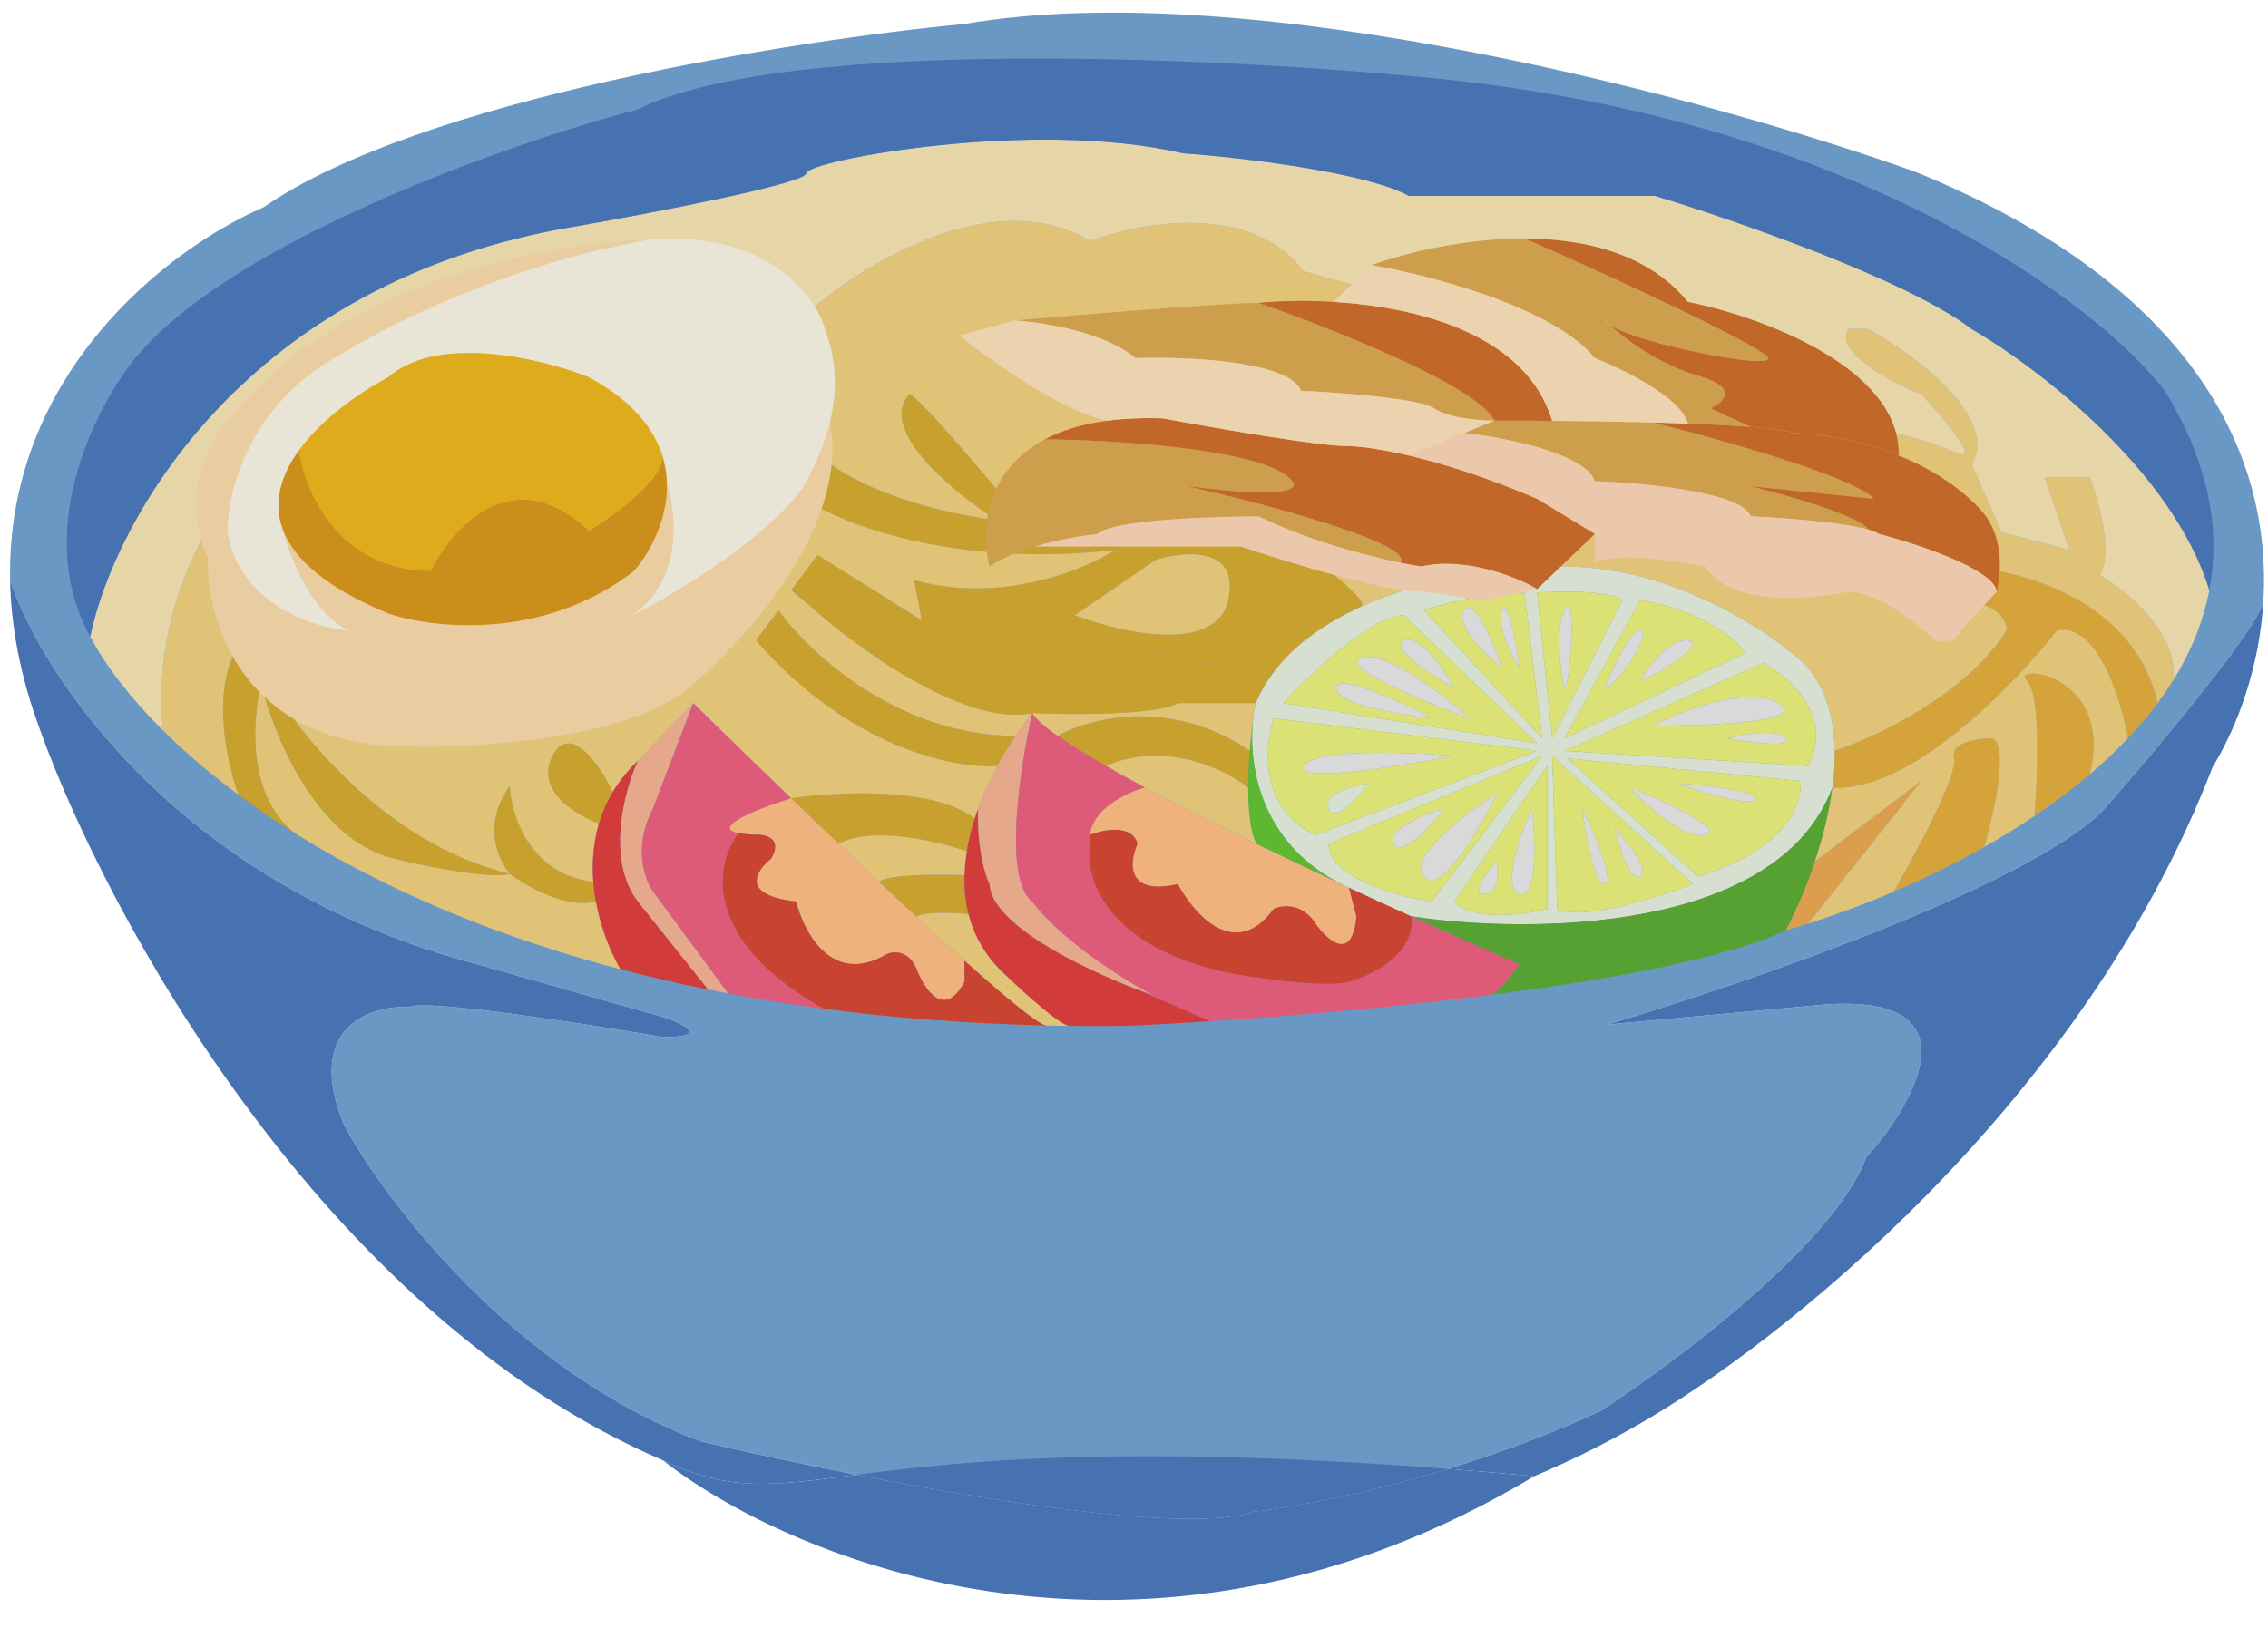 <svg width="78" height="56" viewBox="0 0 78 56" fill="none" xmlns="http://www.w3.org/2000/svg">
<path d="M65.9 5.921C59.162 3.503 43.182 -0.903 33.162 0.825C27.375 1.372 14.452 3.399 9.062 7.131C5.699 8.589 0.212 12.92 0.347 19.955C1.44 23.238 6.184 30.476 16.411 33.171L22.796 34.985C23.485 35.215 24.45 35.676 22.796 35.676C20.121 35.215 14.632 34.363 14.079 34.64C12.754 34.582 10.451 35.313 11.833 38.7C13.244 41.32 17.672 47.165 24.099 49.583C25.534 49.921 27.423 50.334 29.463 50.733C34.752 51.767 41.058 52.707 43.102 52.002C44.336 51.873 46.858 51.429 49.798 50.53C51.459 50.023 53.253 49.37 55.023 48.547C57.614 46.877 63.073 42.794 64.179 39.822C65.88 37.922 67.985 34.208 62.797 34.553L55.282 35.244C59.946 33.862 69.897 30.442 72.385 27.816C74.183 25.761 77.766 21.483 77.842 20.667C77.843 20.66 77.843 20.653 77.844 20.646C78.116 15.871 75.692 9.931 65.9 5.921Z" fill="#6A98C5"/>
<path d="M1.374 25.098C3.62 31.375 11.049 45.19 22.796 50.234C25.14 51.336 26.495 51.114 29.463 50.733C32.85 50.298 38.339 49.654 49.798 50.53C50.747 50.603 51.737 50.686 52.77 50.78C53.96 50.279 55.143 49.696 56.312 49.025C61.034 46.347 71.601 38.072 76.093 26.393C76.952 24.983 77.708 22.96 77.842 20.667C77.766 21.483 74.183 25.761 72.385 27.816C69.897 30.442 59.946 33.862 55.282 35.244L62.797 34.553C67.985 34.208 65.88 37.922 64.179 39.822C63.073 42.794 57.614 46.877 55.023 48.547C53.253 49.37 51.459 50.023 49.798 50.53C46.858 51.429 44.336 51.873 43.102 52.002C41.058 52.707 34.752 51.767 29.463 50.733C27.423 50.334 25.534 49.921 24.099 49.583C17.672 47.165 13.244 41.32 11.833 38.7C10.451 35.313 12.754 34.582 14.079 34.64C14.632 34.363 20.121 35.215 22.796 35.676C24.45 35.676 23.485 35.215 22.796 34.985L16.411 33.171C6.184 30.476 1.44 23.238 0.347 19.955C0.377 21.534 0.69 23.249 1.374 25.098Z" fill="#4672B1"/>
<path d="M29.463 50.733C26.495 51.114 25.14 51.336 22.796 50.234C27.259 53.737 39.502 58.75 52.77 50.78C51.737 50.686 50.747 50.603 49.798 50.53C46.858 51.429 44.336 51.873 43.102 52.002C41.058 52.707 34.752 51.767 29.463 50.733Z" fill="#4672B1"/>
<path d="M8.205 27.345C8.823 27.803 9.496 28.262 10.225 28.714C8.533 27.52 8.653 24.927 8.98 23.497C9.008 23.372 9.038 23.256 9.069 23.151L8.205 22.201C7.238 23.721 7.802 26.264 8.205 27.345Z" fill="#C8A02E"/>
<path d="M9.069 23.151C9.038 23.256 9.008 23.372 8.98 23.497C9.384 25.247 10.866 28.908 13.561 29.543C16.256 30.178 17.332 30.153 17.534 30.061C13.181 29.016 10.077 25.019 9.069 23.151Z" fill="#C8A02E"/>
<path d="M17.534 30.061C18.111 30.493 19.512 31.288 20.492 31.012C20.452 30.793 20.422 30.567 20.405 30.337C18.209 30.074 17.576 28.028 17.534 27.038C16.567 28.351 17.131 29.601 17.534 30.061Z" fill="#C8A02E"/>
<path d="M20.598 28.334C20.707 27.964 20.863 27.597 21.076 27.242C20.644 26.339 19.624 24.827 19.003 26.002C18.381 27.176 19.807 28.046 20.598 28.334Z" fill="#C8A02E"/>
<path d="M28.844 29.025C30.013 28.403 32.268 28.939 33.249 29.284C33.311 28.906 33.404 28.529 33.522 28.161C32.145 27.055 28.739 27.234 27.209 27.461C27.508 27.75 27.813 28.041 28.119 28.334C28.36 28.564 28.602 28.795 28.844 29.025Z" fill="#C8A02E"/>
<path d="M31.527 31.546C31.735 31.351 32.8 31.396 33.307 31.444C33.197 31.008 33.156 30.558 33.169 30.106C32.305 30.073 30.508 30.074 30.232 30.337C30.673 30.752 31.107 31.157 31.527 31.546Z" fill="#C8A02E"/>
<path d="M25.999 22.028C29.247 25.76 32.887 26.462 34.301 26.347C34.502 25.974 34.715 25.625 34.927 25.311C30.874 25.311 27.805 22.431 26.777 20.992L25.999 22.028Z" fill="#C8A02E"/>
<path d="M27.727 20.733C29.339 22.201 33.151 25.017 35.501 24.533C36.883 24.591 39.82 24.602 40.511 24.188C38.063 23.18 32.875 21.199 31.7 21.337L28.119 19.091L27.209 20.301L27.727 20.733Z" fill="#C8A02E"/>
<path d="M40.511 24.188H43.189C43.348 23.809 43.552 23.459 43.793 23.136C41.381 22.911 36.096 21.938 34.292 20.21C33.393 20.284 32.422 20.229 31.441 19.955L31.7 21.337C32.875 21.199 38.063 23.18 40.511 24.188Z" fill="#C8A02E"/>
<path d="M27.727 17.191C28.965 18.026 32.823 19.541 38.352 18.919L39.302 17.938C37.818 18.094 36.46 18.096 35.242 17.998C34.915 17.972 34.598 17.938 34.292 17.898C31.378 17.52 29.398 16.583 28.591 15.982L27.727 17.191Z" fill="#C8A02E"/>
<path d="M31.268 13.563C30.163 14.807 32.823 16.972 34.292 17.898C34.598 17.938 34.915 17.972 35.242 17.998C32.201 14.29 31.326 13.496 31.268 13.563Z" fill="#C8A02E"/>
<path d="M42.925 27.091C42.925 26.671 42.947 26.236 42.979 25.829C40.255 23.963 37.44 24.706 36.373 25.311C36.807 25.616 37.374 25.966 38.039 26.347C40.069 25.456 42.142 26.472 42.925 27.091Z" fill="#C8A02E"/>
<path d="M70.744 21.683C72.126 21.406 72.946 24.044 73.183 25.397C73.55 25.009 73.892 24.605 74.203 24.188C73.446 20.733 69.624 19.638 67.807 19.523L67.202 20.646C68.653 20.646 69.016 21.337 69.016 21.683C67.634 23.894 64.494 25.368 63.096 25.829C63.103 26.242 63.075 26.666 63.02 27.091C65.687 27.272 69.28 23.561 70.744 21.683Z" fill="#D4A33A"/>
<path d="M69.707 23.41C70.191 23.894 70.082 26.721 69.966 28.074C70.63 27.627 71.269 27.149 71.867 26.64C72.731 23.133 69.103 22.806 69.707 23.41Z" fill="#D4A33A"/>
<path d="M67.202 26.088C67.341 26.641 65.878 29.376 65.129 30.674C66.158 30.233 67.211 29.721 68.239 29.14C69.068 26.191 68.757 25.416 68.498 25.397C68.008 25.397 67.064 25.535 67.202 26.088Z" fill="#D4A33A"/>
<path d="M62.417 29.63C62.105 30.563 61.733 31.397 61.408 32.008C61.663 31.935 61.924 31.855 62.192 31.77L66.079 26.865L64.248 28.247L62.417 29.63Z" fill="#DB9E4D"/>
<path fill-rule="evenodd" clip-rule="evenodd" d="M34.306 20.209L34.306 20.209C34.415 20.2 34.523 20.189 34.63 20.177C34.523 20.189 34.415 20.2 34.306 20.209Z" fill="#D9D9D9"/>
<path fill-rule="evenodd" clip-rule="evenodd" d="M46.817 20.869C47.299 20.633 43.16 17.628 41.029 16.154L39.302 17.938L38.352 18.919C37.683 19.352 36.301 19.977 34.63 20.177C34.523 20.189 34.415 20.2 34.306 20.209L34.306 20.209L34.292 20.21C36.096 21.938 41.381 22.911 43.793 23.136C44.532 22.149 45.617 21.411 46.817 20.869ZM39.734 19.264L36.969 21.164C38.553 21.769 41.824 22.512 42.239 20.646C42.653 18.78 40.741 18.947 39.734 19.264Z" fill="#C8A02E"/>
<path d="M53.036 19.523C56.975 19.178 60.666 21.567 62.02 22.806C62.777 23.587 63.076 24.665 63.096 25.829C64.494 25.368 67.634 23.894 69.016 21.683C69.016 21.337 68.653 20.646 67.202 20.646L67.807 19.523C69.624 19.638 73.446 20.733 74.203 24.188C74.392 23.934 74.57 23.675 74.735 23.41C74.961 21.821 73.147 20.329 72.212 19.782C72.683 19.022 72.178 17.22 71.867 16.413H70.312L71.176 18.919L68.844 18.314L67.807 15.982C68.774 14.368 65.838 12.2 64.248 11.317H63.574C63.035 12.077 65.02 13.131 66.079 13.563C66.885 14.427 68.239 16.033 67.202 15.55C66.166 15.066 63.983 14.6 63.02 14.427L44.83 9.33C43.033 6.944 39.187 7.645 37.488 8.294C34.171 6.29 29.598 9.129 27.727 10.799C8.585 9.587 5.009 19.851 5.614 25.134C6.076 25.593 6.594 26.062 7.168 26.535C7.495 26.804 7.841 27.075 8.205 27.345C7.802 26.264 7.238 23.721 8.205 22.201L9.069 23.151C10.077 25.019 13.181 29.016 17.534 30.061C17.131 29.601 16.567 28.351 17.534 27.038C17.576 28.028 18.209 30.074 20.405 30.337C20.384 30.077 20.38 29.811 20.394 29.543C20.415 29.142 20.479 28.736 20.598 28.334C19.807 28.046 18.381 27.176 19.003 26.002C19.624 24.827 20.644 26.339 21.076 27.242C21.298 26.871 21.582 26.512 21.939 26.174L23.84 24.188C24.306 24.645 24.831 25.159 25.395 25.707C25.966 26.263 26.578 26.855 27.209 27.461C28.739 27.234 32.145 27.055 33.522 28.161C33.559 28.045 33.598 27.93 33.639 27.816C33.728 27.569 33.827 27.327 33.933 27.091C34.048 26.835 34.172 26.586 34.301 26.347C32.887 26.462 29.247 25.76 25.999 22.028L26.777 20.992C27.805 22.431 30.874 25.311 34.927 25.311C35.123 25.02 35.318 24.758 35.501 24.533C33.151 25.017 29.339 22.201 27.727 20.733L27.209 20.301L28.119 19.091L31.7 21.337L31.441 19.955C32.422 20.229 33.393 20.284 34.292 20.21L34.306 20.209L34.306 20.209C34.415 20.2 34.523 20.189 34.63 20.177C36.301 19.977 37.683 19.352 38.352 18.919C32.823 19.541 28.965 18.026 27.727 17.191L28.591 15.982C29.398 16.583 31.378 17.52 34.292 17.898C32.823 16.972 30.163 14.807 31.268 13.563C31.326 13.496 32.201 14.29 35.242 17.998C36.46 18.096 37.818 18.094 39.302 17.938L41.029 16.154C43.16 17.628 47.299 20.633 46.817 20.869C48.979 19.892 51.51 19.55 53.036 19.523Z" fill="#E1C377"/>
<path d="M19.866 7.776C8.395 9.641 3.91 17.97 3.102 21.901C3.593 22.832 4.419 23.948 5.614 25.134C5.009 19.851 8.585 9.587 27.727 10.799C29.598 9.129 34.171 6.29 37.488 8.294C39.187 7.645 43.033 6.944 44.83 9.33L63.02 14.427C63.983 14.6 66.166 15.066 67.202 15.55C68.239 16.033 66.885 14.427 66.079 13.563C65.02 13.131 63.035 12.077 63.574 11.317H64.248C65.838 12.2 68.774 14.368 67.807 15.982L68.844 18.314L71.176 18.919L70.312 16.413H71.867C72.178 17.22 72.683 19.022 72.212 19.782C73.147 20.329 74.961 21.821 74.735 23.41C75.337 22.444 75.773 21.407 75.983 20.301C74.714 16.154 70.004 12.584 67.807 11.317C65.596 9.622 59.63 7.559 56.923 6.739H48.458C46.938 5.91 42.642 5.415 40.684 5.271C35.501 4.061 27.727 5.53 27.727 5.962C27.727 6.307 22.486 7.315 19.866 7.776Z" fill="#E5D5A7"/>
<path d="M21.939 31.012C20.834 29.561 21.479 27.182 21.939 26.174C21.582 26.512 21.298 26.871 21.076 27.242C20.863 27.597 20.707 27.964 20.598 28.334C20.479 28.736 20.415 29.142 20.394 29.543C20.38 29.811 20.384 30.077 20.405 30.337C20.422 30.567 20.452 30.793 20.492 31.012C20.54 31.282 20.603 31.542 20.675 31.789C20.859 32.415 21.105 32.954 21.335 33.342C22.3 33.596 23.308 33.831 24.357 34.042L21.939 31.012Z" fill="#D13C3B"/>
<path d="M23.84 24.188L21.939 26.174C21.479 27.182 20.834 29.561 21.939 31.012L24.357 34.042C24.586 34.088 24.816 34.133 25.049 34.177L22.458 30.666C22.17 30.263 21.767 29.129 22.458 27.816L23.84 24.188Z" fill="#E6A88B"/>
<path d="M22.458 30.666L25.049 34.177C26.102 34.376 27.195 34.552 28.331 34.702C24.085 32.334 24.604 29.686 25.395 28.659C24.429 28.46 26.104 27.805 27.209 27.461C26.578 26.855 25.966 26.263 25.395 25.707C24.831 25.159 24.306 24.645 23.84 24.188L22.458 27.816C21.767 29.129 22.17 30.263 22.458 30.666Z" fill="#DD5B78"/>
<path d="M25.999 28.714C26.345 28.703 26.932 28.852 26.517 29.543C25.999 29.946 25.446 30.804 27.381 31.012C27.64 32.077 28.625 33.931 30.491 32.826C30.721 32.719 31.251 32.673 31.527 33.342C31.787 34.034 32.478 35.089 33.169 33.776V33.042C32.661 32.587 32.107 32.082 31.527 31.546C31.107 31.157 30.673 30.752 30.232 30.337C29.774 29.907 29.309 29.467 28.844 29.025C28.602 28.795 28.36 28.564 28.119 28.334C27.813 28.041 27.508 27.75 27.209 27.461C26.104 27.805 24.429 28.46 25.395 28.659C25.536 28.688 25.734 28.707 25.999 28.714Z" fill="#F0B27C"/>
<path d="M26.517 29.543C26.932 28.852 26.345 28.703 25.999 28.714C25.734 28.707 25.536 28.688 25.395 28.659C24.604 29.686 24.085 32.334 28.331 34.702C30.695 35.015 33.242 35.216 35.981 35.277C35.695 35.227 34.615 34.337 33.169 33.042V33.776C32.478 35.089 31.787 34.034 31.527 33.342C31.251 32.673 30.721 32.719 30.491 32.826C28.625 33.931 27.64 32.077 27.381 31.012C25.446 30.804 25.999 29.946 26.517 29.543Z" fill="#C94331"/>
<path d="M36.766 35.29C37.425 35.298 38.095 35.299 38.777 35.29C39.603 35.253 40.571 35.2 41.634 35.131L39.129 34.042C37.189 33.303 34.096 31.795 34.032 30.407C33.885 30.119 33.601 29.198 33.639 27.816C33.598 27.93 33.559 28.045 33.522 28.161C33.404 28.529 33.311 28.906 33.249 29.284C33.205 29.558 33.177 29.832 33.169 30.106C33.156 30.558 33.197 31.008 33.307 31.444C33.495 32.191 33.886 32.899 34.551 33.517C35.164 34.107 36.465 35.287 36.766 35.29Z" fill="#D13C3B"/>
<path d="M35.501 31.012C34.489 30.252 35.079 26.376 35.501 24.533C35.318 24.758 35.123 25.02 34.927 25.311C34.715 25.625 34.502 25.974 34.301 26.347C34.172 26.586 34.048 26.835 33.933 27.091C33.827 27.327 33.728 27.569 33.639 27.816C33.601 29.198 33.885 30.119 34.032 30.407C34.096 31.795 37.189 33.303 39.129 34.042C39.313 34.113 39.487 34.176 39.647 34.232C37.159 32.869 35.846 31.517 35.501 31.012Z" fill="#E6A88B"/>
<path d="M51.222 34.232C51.498 34.197 52.028 33.51 52.259 33.171C51.203 32.714 49.922 32.147 48.544 31.523C48.682 32.83 47.162 33.569 46.385 33.776C45.694 33.983 43.505 33.689 42.498 33.517C38.006 32.659 37.286 30.165 37.488 29.025C37.474 28.917 37.475 28.814 37.488 28.714C37.606 27.798 38.764 27.257 39.388 27.091C38.906 26.834 38.453 26.584 38.039 26.347C37.374 25.966 36.807 25.616 36.373 25.311C35.933 25.001 35.631 24.737 35.501 24.533C35.079 26.376 34.489 30.252 35.501 31.012C35.846 31.517 37.159 32.869 39.647 34.232C39.487 34.176 39.313 34.113 39.129 34.042L41.634 35.131C44.437 34.949 47.906 34.653 51.222 34.232Z" fill="#DD5B78"/>
<path d="M37.488 29.025C37.286 30.165 38.006 32.659 42.498 33.517C43.505 33.689 45.694 33.983 46.385 33.776C47.162 33.569 48.682 32.83 48.544 31.523C47.844 31.205 47.119 30.873 46.385 30.532L46.644 31.523C46.506 33.106 45.665 32.36 45.262 31.789C44.778 31.029 44.081 31.127 43.793 31.271C42.48 33.068 41.058 31.444 40.511 30.407C38.714 30.822 38.841 29.658 39.129 29.025C38.922 28.334 37.948 28.53 37.488 28.714C37.475 28.814 37.474 28.917 37.488 29.025Z" fill="#C94331"/>
<path d="M39.388 27.091C38.764 27.257 37.606 27.798 37.488 28.714C37.948 28.53 38.922 28.334 39.129 29.025C38.841 29.658 38.714 30.822 40.511 30.407C41.058 31.444 42.48 33.068 43.793 31.271C44.081 31.127 44.778 31.029 45.262 31.789C45.665 32.36 46.506 33.106 46.644 31.523L46.385 30.532C46.346 30.514 46.307 30.496 46.268 30.478C45.248 30.003 44.213 29.513 43.208 29.025C41.842 28.362 40.531 27.702 39.388 27.091Z" fill="#F0B27C"/>
<path fill-rule="evenodd" clip-rule="evenodd" d="M46.385 30.532C47.119 30.873 47.844 31.205 48.544 31.523C52.58 32.136 61.126 32.109 63.02 27.091C63.075 26.666 63.103 26.242 63.096 25.829C63.076 24.665 62.777 23.587 62.02 22.806C60.666 21.567 56.975 19.178 53.036 19.523C51.51 19.55 48.979 19.892 46.817 20.869C45.617 21.411 44.532 22.149 43.793 23.136C43.552 23.459 43.348 23.809 43.189 24.188C43.164 24.294 43.142 24.409 43.123 24.533C43.122 24.543 43.12 24.552 43.119 24.561C42.889 26.147 43.251 29.041 46.268 30.478L46.385 30.532ZM55.8 20.646C55.316 20.301 53.641 20.329 52.863 20.387L53.382 25.397L55.8 20.646ZM60.033 22.46C59.134 21.285 57.24 20.761 56.405 20.646L53.813 25.397L60.033 22.46ZM62.192 26.347C63.091 24.62 61.53 23.266 60.637 22.806L53.813 25.829L62.192 26.347ZM52.431 20.387C50.98 20.411 49.523 20.8 48.976 20.992L53.036 25.397L52.431 20.387ZM48.285 21.164C47.179 21.164 45.06 23.18 44.139 24.188L52.863 25.57L48.285 21.164ZM52.863 25.829L43.793 24.706C43.102 27.263 44.484 28.444 45.262 28.714L52.863 25.829ZM49.235 31.012L53.036 26.002L49.365 27.513L45.694 29.025C45.694 30.196 48.055 30.837 49.235 31.012ZM53.209 26.347L50.013 31.012C50.635 31.703 52.403 31.472 53.209 31.271V26.347ZM58.219 30.407L53.382 26.002L53.554 31.271C54.453 31.69 57.038 30.87 58.219 30.407ZM58.392 30.148L53.9 26.088L61.933 26.865C62.002 28.731 59.601 29.831 58.392 30.148Z" fill="#D6DFD0"/>
<path fill-rule="evenodd" clip-rule="evenodd" d="M44.139 24.188C45.06 23.18 47.179 21.164 48.285 21.164L52.863 25.57L44.139 24.188ZM50.531 24.706C49.638 23.9 47.646 22.356 46.817 22.633C45.987 22.909 48.947 24.13 50.531 24.706ZM50.013 23.669C49.667 23.036 48.838 21.821 48.285 22.028C47.732 22.235 49.206 23.209 50.013 23.669ZM49.235 24.706C48.141 24.591 45.953 24.222 45.953 23.669C45.953 23.117 48.141 24.13 49.235 24.706Z" fill="#DBE174"/>
<path fill-rule="evenodd" clip-rule="evenodd" d="M48.976 20.992C49.523 20.8 50.98 20.411 52.431 20.387L53.036 25.397L48.976 20.992ZM51.654 22.978C51.078 22.518 50.013 21.475 50.358 20.992C50.704 20.508 51.366 22.115 51.654 22.978ZM52.259 22.978C51.971 22.51 51.447 21.457 51.654 20.992C51.861 20.526 52.143 22.122 52.259 22.978Z" fill="#DBE174"/>
<path fill-rule="evenodd" clip-rule="evenodd" d="M52.863 20.387C53.641 20.329 55.316 20.301 55.8 20.646L53.382 25.397L52.863 20.387ZM53.813 23.669C53.669 23.065 53.468 21.683 53.813 20.992C54.245 20.128 53.986 23.669 53.813 23.669Z" fill="#DBE174"/>
<path fill-rule="evenodd" clip-rule="evenodd" d="M56.405 20.646C57.24 20.761 59.134 21.285 60.033 22.46L53.813 25.397L56.405 20.646ZM55.196 23.669C55.455 23.007 56.059 21.683 56.405 21.683C56.837 21.683 55.714 23.525 55.196 23.669ZM56.405 23.41C56.693 22.921 57.424 21.959 58.046 22.028C58.823 22.115 56.664 23.41 56.405 23.41Z" fill="#DBE174"/>
<path fill-rule="evenodd" clip-rule="evenodd" d="M60.637 22.806C61.53 23.266 63.091 24.62 62.192 26.347L53.813 25.829L60.637 22.806ZM56.837 24.965C57.851 24.447 60.135 23.566 61.156 24.188C62.432 24.965 57.269 24.965 56.837 24.965ZM59.428 25.397C59.971 25.253 61.126 25.052 61.408 25.397C61.69 25.742 60.206 25.541 59.428 25.397Z" fill="#DBE174"/>
<path fill-rule="evenodd" clip-rule="evenodd" d="M53.9 26.088L58.392 30.148C59.601 29.831 62.002 28.731 61.933 26.865L53.9 26.088ZM56.059 27.091C56.606 27.701 57.891 28.881 58.651 28.714C59.411 28.548 57.24 27.563 56.059 27.091ZM57.787 26.952C58.622 27.009 60.309 27.194 60.378 27.47C60.465 27.816 58.219 27.211 57.787 26.952Z" fill="#DBE174"/>
<path fill-rule="evenodd" clip-rule="evenodd" d="M53.382 26.002L58.219 30.407C57.038 30.87 54.453 31.69 53.554 31.271L53.382 26.002ZM54.418 27.816C54.821 28.638 55.541 30.307 55.196 30.407C54.85 30.507 54.533 28.721 54.418 27.816ZM55.541 28.507C55.973 28.967 56.75 29.941 56.405 30.148C56.059 30.355 55.685 29.14 55.541 28.507Z" fill="#DBE174"/>
<path fill-rule="evenodd" clip-rule="evenodd" d="M53.036 26.002L49.235 31.012C48.055 30.837 45.694 30.196 45.694 29.025L49.365 27.513L53.036 26.002ZM51.481 27.297C50.416 27.96 48.423 29.457 48.976 30.148C49.529 30.839 50.877 28.535 51.481 27.297ZM49.667 27.816C48.976 28.017 47.663 28.541 47.94 29.025C48.216 29.509 49.206 28.42 49.667 27.816Z" fill="#DBE174"/>
<path fill-rule="evenodd" clip-rule="evenodd" d="M43.793 24.706L52.863 25.829L45.262 28.714C44.484 28.444 43.102 27.263 43.793 24.706ZM50.013 26.002C48.429 25.869 45.175 25.752 44.83 26.347C44.484 26.942 48.141 26.365 50.013 26.002ZM47.076 26.952C46.529 27.028 45.486 27.306 45.694 27.816C45.901 28.325 46.702 27.452 47.076 26.952Z" fill="#DBE174"/>
<path fill-rule="evenodd" clip-rule="evenodd" d="M50.013 31.012L53.209 26.347V31.271C52.403 31.472 50.635 31.703 50.013 31.012ZM52.691 27.816C52.287 28.708 51.637 30.545 52.259 30.753C52.88 30.96 52.806 28.881 52.691 27.816ZM51.481 29.63C51.136 30.004 50.566 30.753 51.049 30.753C51.533 30.753 51.539 30.004 51.481 29.63Z" fill="#DBE174"/>
<path d="M47.076 26.952C46.529 27.028 45.486 27.306 45.694 27.816C45.901 28.325 46.702 27.452 47.076 26.952Z" fill="#D6DFD0"/>
<path d="M50.013 26.002C48.429 25.869 45.175 25.752 44.83 26.347C44.484 26.942 48.141 26.365 50.013 26.002Z" fill="#D9D9D9"/>
<path d="M49.235 24.706C48.141 24.591 45.953 24.222 45.953 23.669C45.953 23.117 48.141 24.13 49.235 24.706Z" fill="#D9D9D9"/>
<path d="M50.531 24.706C49.638 23.9 47.646 22.356 46.817 22.633C45.987 22.909 48.947 24.13 50.531 24.706Z" fill="#D9D9D9"/>
<path d="M50.013 23.669C49.667 23.036 48.838 21.821 48.285 22.028C47.732 22.235 49.206 23.209 50.013 23.669Z" fill="#D9D9D9"/>
<path d="M51.654 22.978C51.078 22.518 50.013 21.475 50.358 20.992C50.704 20.508 51.366 22.115 51.654 22.978Z" fill="#D9D9D9"/>
<path d="M52.259 22.978C51.971 22.51 51.447 21.457 51.654 20.992C51.861 20.526 52.143 22.122 52.259 22.978Z" fill="#D9D9D9"/>
<path d="M53.813 23.669C53.669 23.065 53.468 21.683 53.813 20.992C54.245 20.128 53.986 23.669 53.813 23.669Z" fill="#D9D9D9"/>
<path d="M55.196 23.669C55.455 23.007 56.059 21.683 56.405 21.683C56.837 21.683 55.714 23.525 55.196 23.669Z" fill="#D9D9D9"/>
<path d="M56.405 23.41C56.693 22.921 57.424 21.959 58.046 22.028C58.823 22.115 56.664 23.41 56.405 23.41Z" fill="#D9D9D9"/>
<path d="M56.837 24.965C57.851 24.447 60.135 23.566 61.156 24.188C62.432 24.965 57.269 24.965 56.837 24.965Z" fill="#D9D9D9"/>
<path d="M59.428 25.397C59.971 25.253 61.126 25.052 61.408 25.397C61.69 25.742 60.206 25.541 59.428 25.397Z" fill="#D9D9D9"/>
<path d="M57.787 26.952C58.622 27.009 60.309 27.194 60.378 27.47C60.465 27.816 58.219 27.211 57.787 26.952Z" fill="#D9D9D9"/>
<path d="M56.059 27.091C56.606 27.701 57.891 28.881 58.651 28.714C59.411 28.548 57.24 27.563 56.059 27.091Z" fill="#D9D9D9"/>
<path d="M55.541 28.507C55.973 28.967 56.75 29.941 56.405 30.148C56.059 30.355 55.685 29.14 55.541 28.507Z" fill="#D9D9D9"/>
<path d="M54.418 27.816C54.821 28.638 55.541 30.307 55.196 30.407C54.85 30.507 54.533 28.721 54.418 27.816Z" fill="#D9D9D9"/>
<path d="M52.691 27.816C52.287 28.708 51.637 30.545 52.259 30.753C52.88 30.96 52.806 28.881 52.691 27.816Z" fill="#D9D9D9"/>
<path d="M51.481 29.63C51.136 30.004 50.566 30.753 51.049 30.753C51.533 30.753 51.539 30.004 51.481 29.63Z" fill="#D9D9D9"/>
<path d="M51.481 27.297C50.416 27.96 48.423 29.457 48.976 30.148C49.529 30.839 50.877 28.535 51.481 27.297Z" fill="#D9D9D9"/>
<path d="M49.667 27.816C48.976 28.017 47.663 28.541 47.94 29.025C48.216 29.509 49.206 28.42 49.667 27.816Z" fill="#D9D9D9"/>
<path d="M42.925 27.091C42.923 27.878 42.994 28.615 43.208 29.025C44.213 29.513 45.248 30.003 46.268 30.478C43.251 29.041 42.889 26.147 43.119 24.561C43.07 24.895 43.017 25.342 42.979 25.829C42.947 26.236 42.925 26.671 42.925 27.091Z" fill="#5DB731"/>
<path d="M51.222 34.232C55.413 33.699 59.36 32.966 61.408 32.008C61.733 31.397 62.105 30.563 62.417 29.63C62.685 28.83 62.909 27.957 63.02 27.091C61.126 32.109 52.58 32.136 48.544 31.523C49.922 32.147 51.203 32.714 52.259 33.171C52.028 33.51 51.498 34.197 51.222 34.232Z" fill="#57A132"/>
<path d="M63.02 27.091C62.909 27.957 62.685 28.83 62.417 29.63L64.248 28.247L66.079 26.865L62.192 31.77C63.115 31.476 64.11 31.11 65.129 30.674C65.878 29.376 67.341 26.641 67.202 26.088C67.064 25.535 68.008 25.397 68.498 25.397C68.757 25.416 69.068 26.191 68.239 29.14C68.826 28.807 69.405 28.451 69.966 28.074C70.082 26.721 70.191 23.894 69.707 23.41C69.103 22.806 72.731 23.133 71.867 26.64C72.332 26.244 72.774 25.83 73.183 25.397C72.946 24.044 72.126 21.406 70.744 21.683C69.28 23.561 65.687 27.272 63.02 27.091Z" fill="#E1C377"/>
<path d="M74.451 13.436C72.177 10.499 64.034 4.246 49.66 2.725C42.577 2.005 27.115 1.205 21.933 3.762C17.585 4.914 8.043 8.236 4.657 12.313C3.303 13.983 1.098 18.239 3.102 21.901C3.91 17.97 8.395 9.641 19.866 7.776C22.486 7.315 27.727 6.307 27.727 5.962C27.727 5.53 35.501 4.061 40.684 5.271C42.642 5.415 46.938 5.91 48.458 6.739H56.923C59.63 7.559 65.596 9.622 67.807 11.317C70.004 12.584 74.714 16.154 75.983 20.301C76.373 18.245 75.985 15.953 74.451 13.436Z" fill="#4672B1"/>
<path d="M36.969 21.164L39.734 19.264C40.741 18.947 42.653 18.78 42.239 20.646C41.824 22.512 38.553 21.769 36.969 21.164Z" fill="#E1C377"/>
<path d="M39.388 27.091C40.531 27.702 41.842 28.362 43.208 29.025C42.994 28.615 42.923 27.878 42.925 27.091C42.142 26.472 40.069 25.456 38.039 26.347C38.453 26.584 38.906 26.834 39.388 27.091Z" fill="#E1C377"/>
<path d="M43.123 24.533C43.142 24.409 43.164 24.294 43.189 24.188H40.511C39.82 24.602 36.883 24.591 35.501 24.533C35.631 24.737 35.933 25.001 36.373 25.311C37.44 24.706 40.255 23.963 42.979 25.829C43.017 25.342 43.07 24.895 43.119 24.561C43.12 24.552 43.122 24.543 43.123 24.533Z" fill="#E1C377"/>
<path d="M30.232 30.337C30.508 30.074 32.305 30.073 33.169 30.106C33.177 29.832 33.205 29.558 33.249 29.284C32.268 28.939 30.013 28.403 28.844 29.025C29.309 29.467 29.774 29.907 30.232 30.337Z" fill="#E1C377"/>
<path d="M36.766 35.29C36.465 35.287 35.164 34.107 34.551 33.517C33.886 32.899 33.495 32.191 33.307 31.444C32.8 31.396 31.735 31.351 31.527 31.546C32.107 32.082 32.661 32.587 33.169 33.042C34.615 34.337 35.695 35.227 35.981 35.277L36.019 35.278C36.267 35.283 36.515 35.287 36.766 35.29Z" fill="#E1C377"/>
<path d="M10.225 28.714C12.226 29.956 14.65 31.151 17.534 32.174C18.722 32.595 19.988 32.988 21.335 33.342C21.105 32.954 20.859 32.415 20.675 31.789C20.603 31.542 20.54 31.282 20.492 31.012C19.512 31.288 18.111 30.493 17.534 30.061C17.332 30.153 16.256 30.178 13.561 29.543C10.866 28.908 9.384 25.247 8.98 23.497C8.653 24.927 8.533 27.52 10.225 28.714Z" fill="#E1C377"/>
<path d="M23.022 21.706C19.152 25.092 13.866 24.211 11.707 23.347C9.128 21.979 7.762 20.543 7.149 19.201C7.085 21.36 8.372 25.68 14.039 25.68C16.314 25.737 21.398 25.438 23.541 23.779C25.501 22.195 29.246 18.13 28.539 14.537C28.494 14.726 28.44 14.915 28.378 15.102C28.331 15.658 28.04 16.239 27.595 16.817C26.364 18.943 24.378 20.749 23.022 21.706Z" fill="#EACCA1"/>
<path fill-rule="evenodd" clip-rule="evenodd" d="M28.378 15.102C28.184 15.689 27.915 16.264 27.595 16.817C26.183 18.649 23.221 20.444 21.554 21.274C23.489 20.169 23.28 17.704 22.934 16.61C22.972 17.841 22.375 18.97 21.813 19.633C18.703 22.052 14.874 21.62 13.348 21.101C11.2 20.21 10.121 19.227 9.741 18.251C9.964 19.172 10.739 21.153 12.052 21.706C10.788 21.604 8.171 20.77 7.819 18.251C7.819 16.926 8.597 13.863 11.707 12.204C13.236 11.225 17.52 9.06 22.418 8.231C19.193 8.317 11.828 9.613 8.165 14.105C7.149 15.085 6.152 17.018 7.149 19.201C7.762 20.543 9.128 21.979 11.707 23.347C13.866 24.211 19.152 25.092 23.022 21.706C24.378 20.749 26.364 18.943 27.595 16.817C28.04 16.239 28.331 15.658 28.378 15.102ZM22.766 15.643C22.749 15.591 22.73 15.539 22.711 15.487C22.739 15.536 22.757 15.589 22.766 15.643Z" fill="#EACCA1"/>
<path d="M28.378 11.341C28.061 10.189 26.426 7.954 22.418 8.231C17.52 9.06 13.236 11.225 11.707 12.204C8.597 13.863 7.819 16.926 7.819 18.251C8.171 20.77 10.788 21.604 12.052 21.706C10.739 21.153 9.964 19.172 9.741 18.251C9.368 17.292 9.667 16.34 10.288 15.487C11.044 14.447 12.277 13.556 13.348 12.982C15.075 11.461 18.674 12.348 20.258 12.982C21.635 13.731 22.377 14.607 22.711 15.487C22.739 15.536 22.757 15.589 22.766 15.643C22.872 15.968 22.924 16.292 22.934 16.61C23.28 17.704 23.489 20.169 21.554 21.274C23.221 20.444 26.183 18.649 27.595 16.817C27.915 16.264 28.184 15.689 28.378 15.102C28.44 14.915 28.494 14.726 28.539 14.537C28.793 13.483 28.784 12.401 28.378 11.341Z" fill="#E8E4D6"/>
<path d="M13.348 21.101C14.874 21.62 18.703 22.052 21.813 19.633C22.375 18.97 22.972 17.841 22.934 16.61C22.924 16.292 22.872 15.968 22.766 15.643C22.897 16.426 21.189 17.686 20.258 18.251C17.632 15.794 15.536 18.149 14.816 19.633C11.637 19.633 10.473 16.869 10.288 15.487C9.667 16.34 9.368 17.292 9.741 18.251C10.121 19.227 11.2 20.21 13.348 21.101Z" fill="#CB8E1B"/>
<path d="M20.258 12.982C18.674 12.348 15.075 11.461 13.348 12.982C12.277 13.556 11.044 14.447 10.288 15.487C10.473 16.869 11.637 19.633 14.816 19.633C15.536 18.149 17.632 15.794 20.258 18.251C21.189 17.686 22.897 16.426 22.766 15.643C22.749 15.591 22.73 15.539 22.711 15.487C22.377 14.607 21.635 13.731 20.258 12.982Z" fill="#DDAB1C"/>
<path d="M37.747 18.366C38.231 17.882 41.634 17.761 43.275 17.761C45.003 18.597 46.959 19.115 48.164 19.359C48.644 18.703 43.492 17.329 40.856 16.725C42.526 16.955 45.521 17.191 44.139 16.293C42.757 15.394 38.092 15.132 35.933 15.113C33.876 16.203 33.715 18.258 34.033 19.489C34.436 19.201 35.003 18.973 35.587 18.799C36.406 18.555 37.26 18.416 37.747 18.366Z" fill="#CD9E4B"/>
<path d="M34.896 11.024C35.846 11.081 38.006 11.421 39.043 12.319C40.77 12.262 44.329 12.406 44.744 13.442C46.068 13.503 48.838 13.708 49.322 14.047C49.805 14.386 50.905 14.47 51.395 14.47C50.842 13.289 45.751 11.277 43.275 10.419C42.1 10.419 37.2 10.822 34.896 11.024Z" fill="#CD9E4B"/>
<path d="M51.395 14.47L50.358 14.894C51.712 15.044 54.505 15.585 54.85 16.552C56.52 16.609 59.929 16.931 60.206 17.761C61.285 17.81 63.372 17.963 64.265 18.222C63.989 17.76 61.444 17.031 60.206 16.725L64.438 17.157C63.749 16.396 59.083 15.09 56.837 14.532C55.678 14.502 54.466 14.484 53.382 14.476C52.641 14.47 51.96 14.469 51.395 14.47Z" fill="#CD9E4B"/>
<path d="M51.395 14.47C51.96 14.469 52.641 14.47 53.382 14.476C52.497 11.534 48.845 10.566 45.867 10.385C44.89 10.326 43.986 10.351 43.275 10.419C45.751 11.277 50.842 13.289 51.395 14.47Z" fill="#C06729"/>
<path fill-rule="evenodd" clip-rule="evenodd" d="M54.85 12.319C53.399 10.553 49.12 9.452 47.162 9.123C48.401 8.676 50.402 8.201 52.431 8.207C55.167 9.388 60.741 11.974 60.81 12.319C60.89 12.719 56.32 11.818 55.355 11.175C55.294 11.12 55.241 11.069 55.196 11.024C55.222 11.072 55.276 11.123 55.355 11.175C55.911 11.681 57.084 12.55 58.392 12.924C59.843 13.339 59.284 13.845 58.824 14.047L60.206 14.687C59.595 14.639 58.852 14.601 58.046 14.571C57.839 13.691 55.829 12.703 54.85 12.319Z" fill="#CD9E4B"/>
<path d="M58.046 10.385C56.704 8.746 54.553 8.214 52.431 8.207C55.167 9.388 60.741 11.974 60.81 12.319C60.89 12.719 56.32 11.818 55.355 11.175C55.911 11.681 57.084 12.55 58.392 12.924C59.843 13.339 59.284 13.845 58.824 14.047L60.206 14.687C60.907 14.742 61.432 14.81 61.674 14.894C62.542 14.911 63.925 15.116 65.3 15.671C65.367 12.617 60.492 10.874 58.046 10.385Z" fill="#C06729"/>
<path d="M46.298 15.343C45.331 15.343 41.691 14.709 39.993 14.392C39.284 14.367 38.653 14.397 38.092 14.47C37.209 14.587 36.499 14.813 35.933 15.113C38.092 15.132 42.757 15.394 44.139 16.293C45.521 17.191 42.526 16.955 40.856 16.725C43.492 17.329 48.644 18.703 48.164 19.359C48.454 19.418 48.7 19.461 48.89 19.489C50.341 19.143 52.143 19.834 52.863 20.266L54.85 18.366L52.863 17.157C51.096 16.399 49.598 15.938 48.458 15.671C47.413 15.426 46.67 15.343 46.298 15.343Z" fill="#C06729"/>
<path d="M64.611 18.366C65.935 18.711 68.602 19.593 68.671 20.353C68.894 19.349 68.798 18.256 68.093 17.508C67.302 16.667 66.303 16.076 65.3 15.671C63.925 15.116 62.542 14.911 61.674 14.894C61.432 14.81 60.907 14.742 60.206 14.687C59.595 14.639 58.852 14.601 58.046 14.571C57.655 14.556 57.249 14.543 56.837 14.532C59.083 15.09 63.749 16.396 64.438 17.157L60.206 16.725C61.444 17.031 63.989 17.76 64.265 18.222C64.42 18.267 64.539 18.315 64.611 18.366Z" fill="#C06729"/>
<path d="M39.993 14.392C41.691 14.709 45.331 15.343 46.298 15.343C46.67 15.343 47.413 15.426 48.458 15.671L50.358 14.894L51.395 14.47C50.905 14.47 49.805 14.386 49.322 14.047C48.838 13.708 46.068 13.503 44.744 13.442C44.329 12.406 40.77 12.262 39.043 12.319C38.006 11.421 35.846 11.081 34.896 11.024L32.996 11.542C34.061 12.4 36.572 14.187 38.092 14.47C38.653 14.397 39.284 14.367 39.993 14.392Z" fill="#ECD3AF"/>
<path d="M45.867 10.385C48.845 10.566 52.497 11.534 53.382 14.476C54.466 14.484 55.678 14.502 56.837 14.532C57.249 14.543 57.655 14.556 58.046 14.571C57.839 13.691 55.829 12.703 54.85 12.319C53.399 10.553 49.12 9.452 47.162 9.123L45.867 10.385Z" fill="#ECD3AF"/>
<path d="M52.863 17.157L54.85 18.366V19.359C55.541 18.979 57.672 19.287 58.651 19.489C59.48 20.871 62.279 20.641 63.574 20.353C64.44 20.353 65.578 21.166 66.393 21.893C66.737 22.2 67.304 22.082 67.461 21.648L68.671 20.353C68.602 19.593 65.935 18.711 64.611 18.366C64.539 18.315 64.42 18.267 64.265 18.222C63.372 17.963 61.285 17.81 60.206 17.761C59.929 16.931 56.52 16.609 54.85 16.552C54.505 15.585 51.712 15.044 50.358 14.894L48.458 15.671C49.598 15.938 51.096 16.399 52.863 17.157Z" fill="#EBC8AB"/>
<path d="M52.863 20.266C52.143 19.834 50.341 19.143 48.89 19.489C48.7 19.461 48.454 19.418 48.164 19.359C46.959 19.115 45.003 18.597 43.275 17.761C41.634 17.761 38.231 17.882 37.747 18.366C37.26 18.416 36.406 18.555 35.587 18.799H42.67C44.197 19.317 47.577 20.353 48.89 20.353C49.466 20.41 50.652 20.56 50.79 20.698L52.863 20.266Z" fill="#EBC8AB"/>
</svg>
